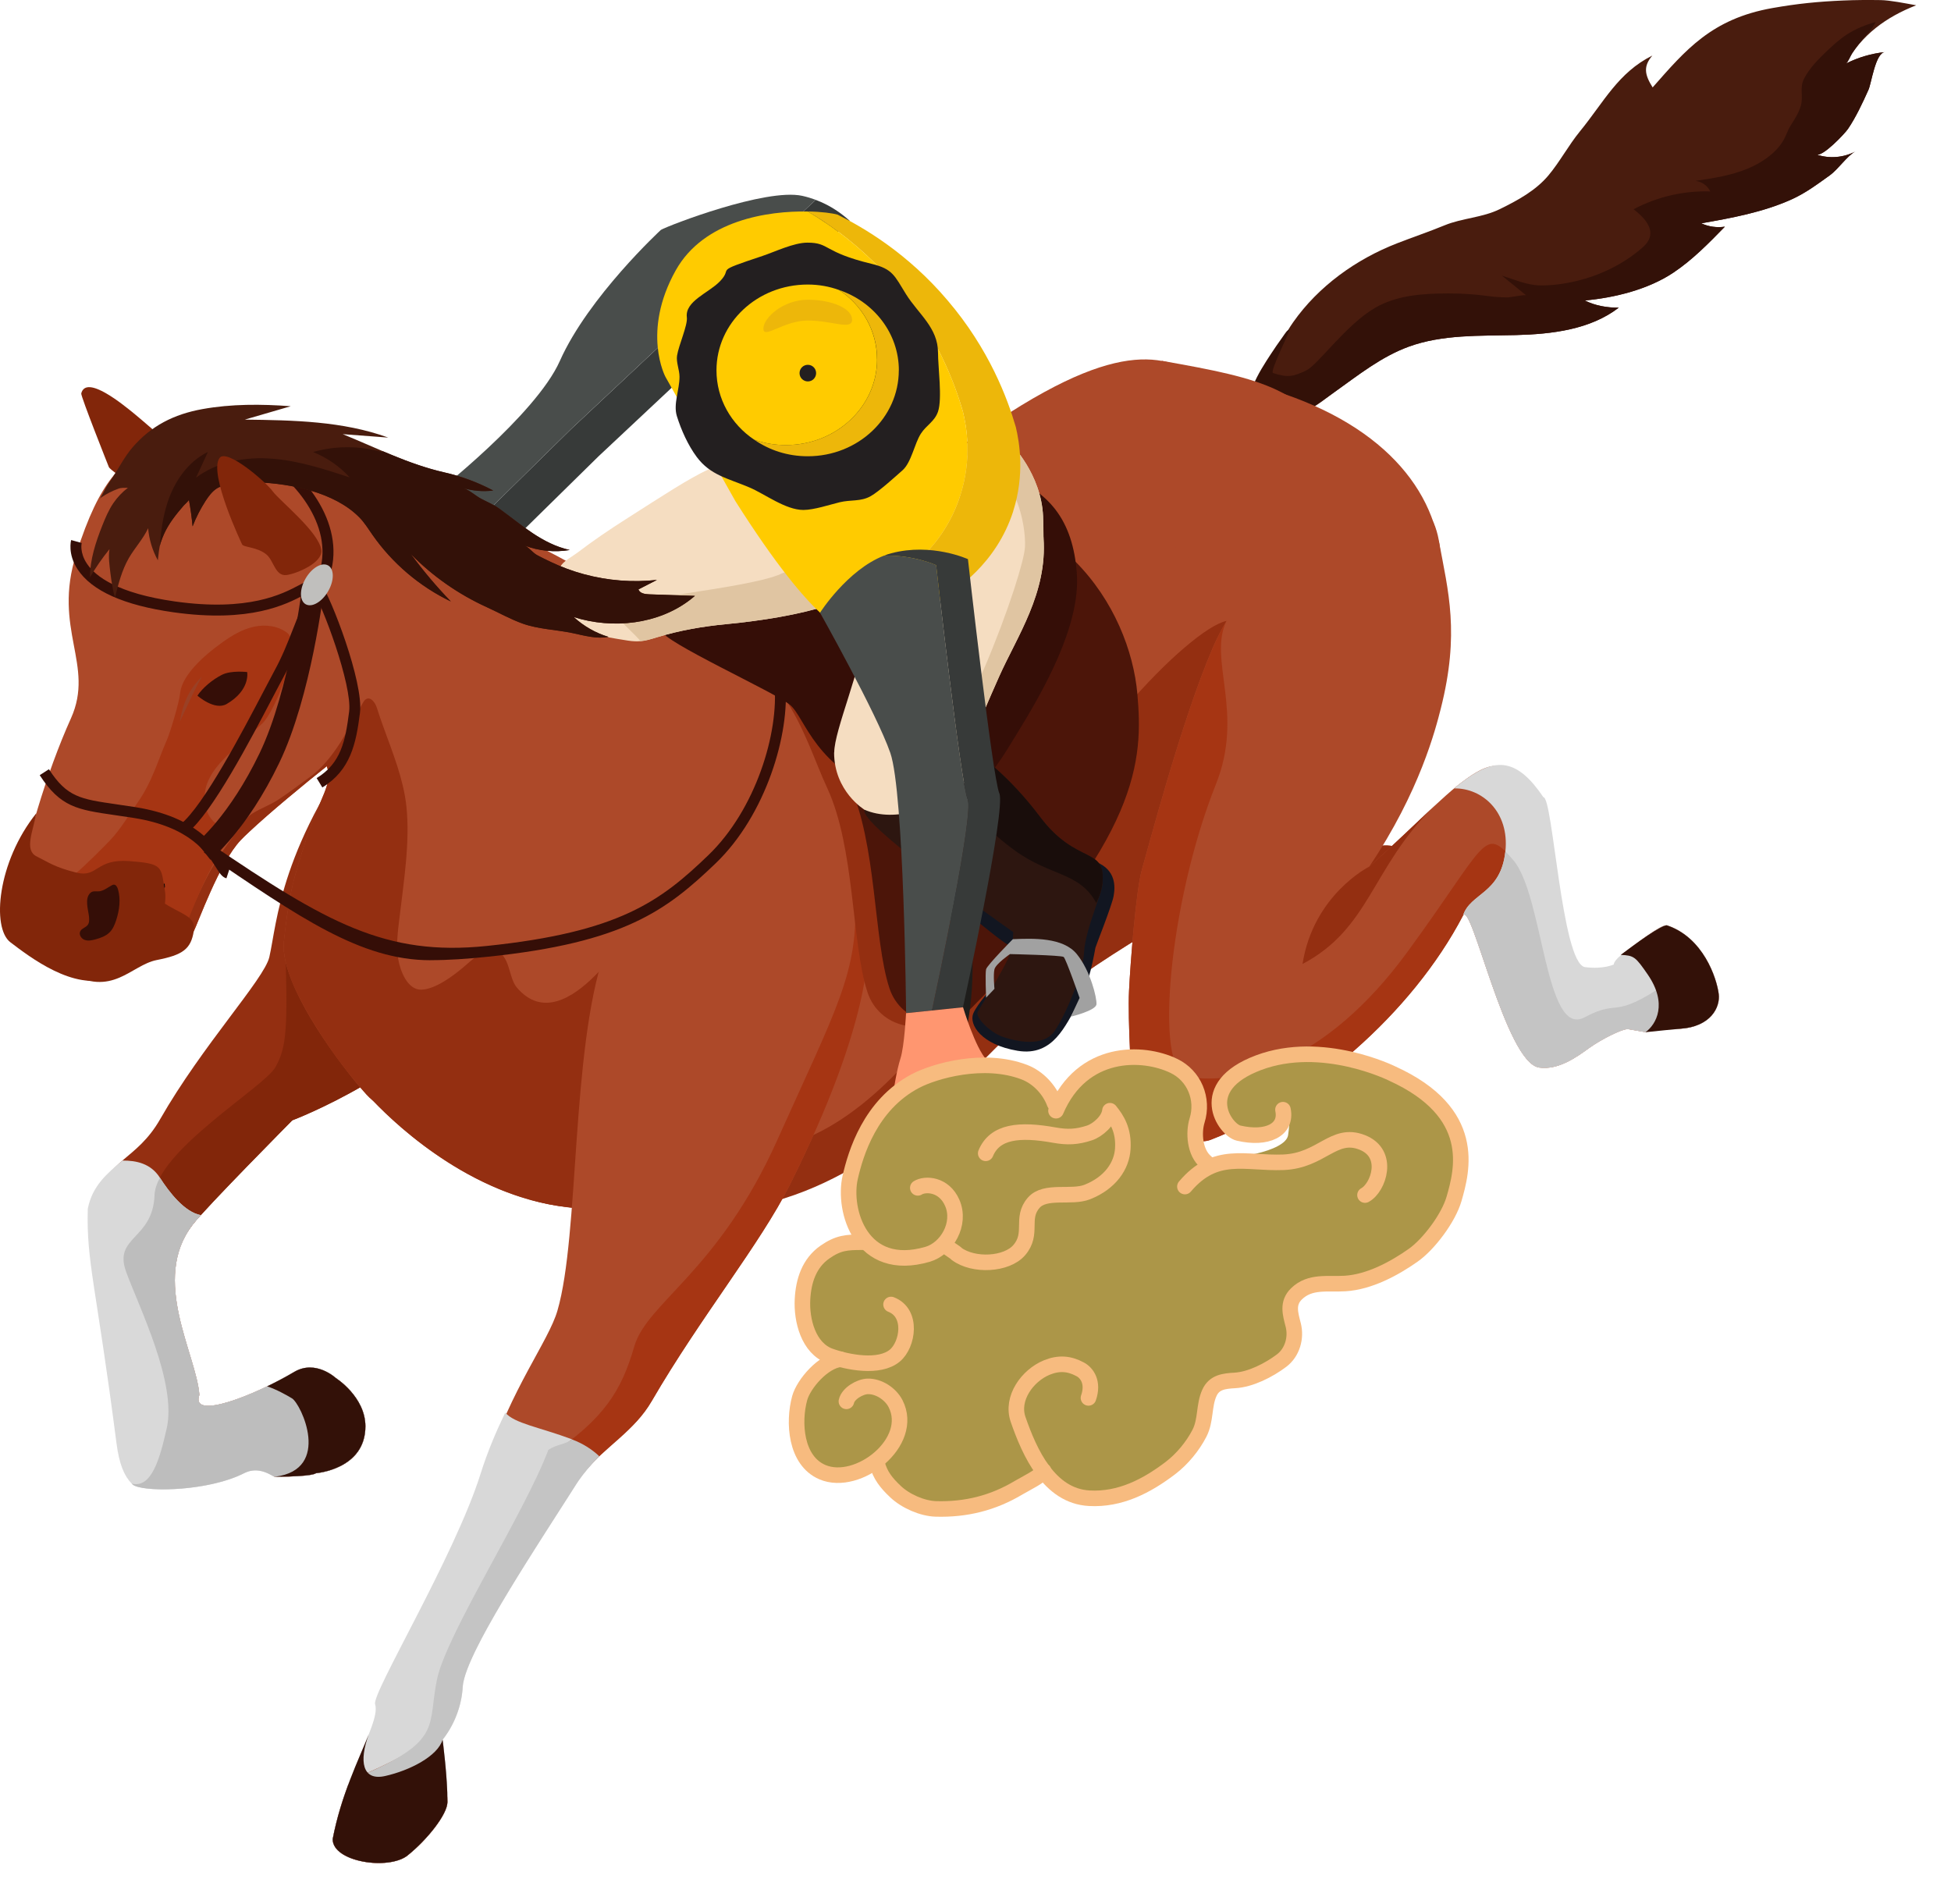 <svg width="42" height="41" viewBox="0 0 42 41" fill="none" xmlns="http://www.w3.org/2000/svg">
<path d="M18.292 4.754L12.883 9.826L10.544 12.125L9.2 11.512L9.25 11.208L9.959 11.533L12.298 9.234L17.56 4.303C17.921 4.437 18.166 4.641 18.293 4.755L18.292 4.754Z" fill="#373A39"/>
<path d="M17.56 4.303L12.297 9.234L9.959 11.533L9.25 11.208L9.34 10.649C9.34 10.649 11.535 8.939 12.053 7.769C12.669 6.387 14.228 4.949 14.228 4.949C14.389 4.855 16.486 4.046 17.269 4.216C17.373 4.239 17.47 4.269 17.56 4.302L17.56 4.303Z" fill="#494D4B"/>
<path d="M24.854 15.99C26.903 14.168 27.578 12.975 28.604 14.494C28.807 14.485 29.13 18.484 29.499 18.287C29.869 18.089 30.143 18.284 30.143 18.284C30.143 18.284 30.754 18.104 31.004 17.918C31.253 17.736 31.828 17.26 31.924 17.337C32.021 17.412 32.269 18.078 32.269 18.078C32.269 18.078 32.398 19.238 32.175 19.375C32.015 19.474 31.227 19.487 30.753 19.489C30.564 19.489 30.424 19.489 30.394 19.491C30.287 19.496 29.864 19.697 29.588 19.897C29.313 20.096 28.899 20.171 28.515 20.316C28.131 20.462 26.977 16.264 26.795 16.612C25.694 18.72 23.449 21.191 21.311 22.022C20.883 22.188 20.5 21.491 20.474 21.315C20.448 21.139 20.298 19.639 20.39 19.041C20.482 18.445 20.707 16.908 20.831 16.486C20.954 16.066 21.519 13.226 22.186 11.672C22.854 10.118 23.115 9.29 24.503 8.64C25.769 8.047 26.354 8.985 26.354 8.985C26.556 10.071 26.807 10.962 26.395 12.59C26.286 13.018 25.947 14.372 24.854 15.991L24.854 15.99Z" fill="#942F11"/>
<path d="M2.554 30.987C2.613 31.437 2.647 31.626 2.81 31.794C2.81 31.794 4.393 32.036 5.199 31.626C5.536 31.456 5.864 31.795 5.923 31.795C6.772 31.79 6.8 31.718 6.8 31.718C6.8 31.718 7.87 31.638 7.867 30.706C7.864 30.07 7.231 29.669 7.231 29.669C7.231 29.669 6.798 29.263 6.334 29.537C5.477 30.043 4.094 30.59 4.292 30.031C4.227 29.152 3.236 27.556 4.147 26.367C4.42 26.01 6.293 24.12 6.293 24.12C6.293 24.12 9.049 23.085 10.49 21.098C10.495 21.091 10.501 21.083 10.507 21.075C11.943 19.072 11.294 16.101 11.065 15.027C10.835 13.954 10.087 12.884 8.05 15.536C6.013 18.188 5.969 19.865 5.798 20.606C5.688 21.08 4.358 22.503 3.449 24.093C2.936 24.993 2.285 24.954 2.109 25.838C2.076 26.988 2.113 27.57 2.555 30.987L2.554 30.987Z" fill="#942F11"/>
<path d="M2.714 27.381C2.993 28.146 3.809 29.773 3.588 30.753C3.441 31.401 3.273 31.898 2.846 31.794C2.849 31.799 2.929 31.848 2.933 31.853C3.11 32.027 4.457 31.948 5.263 31.539C5.599 31.369 5.864 31.795 5.922 31.795C6.771 31.79 6.799 31.718 6.799 31.718C6.799 31.718 7.869 31.638 7.866 30.706C7.864 30.07 7.23 29.669 7.23 29.669C7.23 29.669 6.718 29.248 6.331 29.624C5.489 30.442 3.839 30.599 4.037 30.041C3.972 29.161 3.235 27.556 4.146 26.367C4.419 26.01 6.292 24.12 6.292 24.12C6.292 24.12 9.048 23.085 10.489 21.098C8.106 19.984 6.131 20.085 6.131 20.085C6.206 22.188 6.168 22.539 5.932 22.971C5.697 23.403 3.365 24.775 3.325 25.735C3.287 26.695 2.435 26.616 2.714 27.381H2.714Z" fill="#82260A"/>
<path d="M2.837 31.943H2.836C2.673 31.774 2.566 31.523 2.508 31.073C2.067 27.657 1.857 27.172 1.89 26.022C1.987 25.536 2.293 25.273 2.635 24.986C2.936 24.984 3.247 25.049 3.442 25.355C3.64 25.664 3.973 26.099 4.324 26.161C4.244 26.25 4.182 26.321 4.147 26.367C3.235 27.556 4.227 29.152 4.292 30.031C4.094 30.59 5.477 30.043 6.334 29.536C6.798 29.263 7.231 29.669 7.231 29.669C7.231 29.669 7.865 30.07 7.867 30.706C7.87 31.638 6.799 31.718 6.799 31.718C6.799 31.718 6.771 31.79 5.922 31.795C5.865 31.795 5.593 31.547 5.257 31.717C4.451 32.127 3.026 32.131 2.85 31.957C2.845 31.952 2.841 31.948 2.837 31.943Z" fill="#D9D9D9"/>
<path d="M3.326 25.735C3.331 25.614 3.373 25.486 3.442 25.355C3.64 25.664 3.974 26.099 4.324 26.161C4.305 26.181 4.288 26.202 4.271 26.221C4.27 26.222 4.268 26.223 4.268 26.224C4.254 26.24 4.242 26.255 4.23 26.268C4.226 26.273 4.222 26.277 4.218 26.281C4.209 26.292 4.201 26.302 4.193 26.311C4.188 26.317 4.183 26.323 4.178 26.329C4.172 26.336 4.168 26.342 4.163 26.348C4.157 26.354 4.152 26.361 4.148 26.367C3.236 27.555 4.228 29.151 4.292 30.031C4.255 30.136 4.274 30.202 4.334 30.236C4.595 30.386 5.638 29.948 6.335 29.536C6.596 29.382 6.847 29.443 7.017 29.526C7.149 29.591 7.232 29.669 7.232 29.669C7.232 29.669 7.866 30.07 7.868 30.705C7.87 31.637 6.8 31.718 6.8 31.718C6.8 31.718 6.772 31.789 5.923 31.794C5.916 31.794 5.906 31.79 5.892 31.784C5.872 31.774 5.844 31.758 5.811 31.742C5.69 31.68 5.489 31.599 5.257 31.716C4.502 32.1 3.203 32.128 2.898 31.987C2.877 31.978 2.861 31.967 2.851 31.956C2.846 31.952 2.842 31.947 2.838 31.942C3.265 32.047 3.442 31.4 3.589 30.752C3.81 29.773 2.994 28.145 2.715 27.381C2.437 26.616 3.288 26.695 3.327 25.734L3.326 25.735Z" fill="#BDBDBD"/>
<path d="M6.286 30.106C6.157 30.028 5.952 29.914 5.751 29.847C5.956 29.748 6.156 29.641 6.334 29.536C6.797 29.262 7.23 29.669 7.23 29.669C7.23 29.669 7.864 30.07 7.866 30.705C7.869 31.638 6.799 31.717 6.799 31.717C6.799 31.717 6.77 31.789 5.922 31.793C7.149 31.639 6.481 30.223 6.285 30.105L6.286 30.106Z" fill="#331108"/>
<path d="M30.076 5.238C30.42 5.104 30.761 4.99 31.098 4.851C31.482 4.693 31.91 4.688 32.29 4.501C32.669 4.315 33.058 4.105 33.334 3.776C33.578 3.485 33.766 3.129 34.011 2.829C34.53 2.194 34.833 1.564 35.571 1.196C35.374 1.426 35.402 1.604 35.577 1.882C36.286 1.078 36.846 0.404 38.158 0.173C38.698 0.078 39.128 0.035 39.675 0.011C39.945 -0.001 40.216 -0.002 40.486 0.002C40.687 0.005 41.008 0.07 41.251 0.114C40.609 0.363 40.063 0.757 39.742 1.367C40.001 1.235 40.285 1.152 40.574 1.122C40.372 1.142 40.286 1.792 40.223 1.933C40.102 2.204 39.947 2.535 39.781 2.776C39.709 2.881 39.242 3.374 39.105 3.327C39.376 3.42 39.684 3.395 39.938 3.262C39.763 3.354 39.57 3.645 39.388 3.776C39.117 3.971 38.869 4.157 38.561 4.295C37.949 4.57 37.28 4.692 36.623 4.808C36.781 4.881 36.959 4.906 37.131 4.88C36.784 5.236 36.434 5.595 36.02 5.871C35.479 6.233 34.757 6.41 34.116 6.469C34.336 6.582 34.6 6.627 34.846 6.624C34.23 7.097 33.409 7.194 32.632 7.214C31.855 7.234 31.056 7.198 30.325 7.464C29.736 7.68 29.242 8.075 28.737 8.435C28.427 8.655 27.854 9.182 27.527 8.785C27.108 8.276 27.523 7.387 27.839 6.937C28.384 6.161 29.196 5.58 30.074 5.239L30.076 5.238Z" fill="#491C0E"/>
<path d="M27.758 7.098C27.705 7.108 27.68 7.158 27.607 7.261C27.52 7.382 27.435 7.504 27.354 7.629C27.131 7.972 26.663 8.664 26.996 9.07C27.104 9.201 27.298 9.2 27.521 9.132C27.526 9.131 27.53 9.13 27.534 9.128C27.549 9.123 27.564 9.119 27.578 9.112C27.594 9.108 27.606 9.102 27.62 9.097C27.65 9.087 27.679 9.075 27.707 9.063C27.748 9.046 27.789 9.026 27.83 9.006C28.067 8.892 28.291 8.749 28.507 8.598C28.586 8.543 28.664 8.488 28.74 8.433C29.245 8.073 29.738 7.678 30.328 7.463C31.059 7.197 31.857 7.233 32.634 7.214C33.412 7.194 34.233 7.097 34.849 6.624C34.603 6.626 34.338 6.581 34.118 6.469C34.761 6.41 35.481 6.232 36.023 5.871C36.436 5.595 36.786 5.236 37.133 4.88C36.962 4.906 36.783 4.881 36.625 4.808C37.281 4.693 37.951 4.57 38.563 4.296C38.871 4.157 39.118 3.97 39.39 3.776C39.572 3.646 39.765 3.355 39.94 3.262C39.686 3.397 39.378 3.42 39.107 3.328C39.244 3.374 39.711 2.881 39.782 2.777C39.948 2.534 40.103 2.204 40.224 1.933C40.288 1.793 40.373 1.143 40.575 1.122C40.285 1.153 40.002 1.236 39.742 1.367C39.784 1.345 39.839 1.203 39.871 1.15C39.9 1.104 39.93 1.059 39.963 1.015C39.988 0.98 40.014 0.945 40.043 0.912C40.046 0.906 40.052 0.9 40.056 0.894C40.063 0.885 40.071 0.878 40.077 0.869C40.117 0.821 40.159 0.773 40.203 0.727C40.269 0.652 40.33 0.575 40.378 0.475C40.157 0.535 39.941 0.622 39.75 0.748C39.593 0.852 39.454 0.979 39.319 1.109C39.137 1.282 38.956 1.465 38.839 1.69C38.734 1.892 38.824 2.059 38.77 2.267C38.725 2.431 38.639 2.557 38.551 2.698C38.48 2.81 38.447 2.936 38.376 3.049C38.206 3.318 37.91 3.511 37.622 3.631C37.266 3.779 36.88 3.837 36.499 3.894C36.635 3.91 36.76 3.998 36.819 4.122C36.248 4.102 35.673 4.236 35.168 4.505C35.364 4.657 35.586 4.876 35.514 5.113C35.481 5.22 35.395 5.3 35.309 5.372C34.912 5.704 34.428 5.935 33.925 6.053C33.67 6.113 33.401 6.15 33.138 6.144C32.864 6.137 32.592 6.014 32.332 5.934C32.507 6.076 32.681 6.218 32.856 6.36C32.826 6.336 32.525 6.401 32.469 6.402C32.314 6.405 32.16 6.391 32.007 6.371C31.729 6.334 31.468 6.317 31.185 6.317C30.645 6.319 30.076 6.351 29.601 6.628C28.975 6.993 28.376 7.849 28.123 7.974C27.834 8.114 27.709 8.133 27.404 8.03C27.326 8.004 27.791 7.093 27.757 7.099L27.758 7.098Z" fill="#331108"/>
<path d="M0.606 20.291C0.742 20.299 1.142 19.96 1.142 19.96C1.142 19.96 1.157 20.114 1.403 19.998C1.477 19.964 1.573 19.904 1.694 19.808C2.223 19.393 2.014 18.989 2.095 18.844C2.176 18.7 2.64 17.376 3.106 16.887C3.34 16.642 3.624 16.065 3.872 15.536C4.071 15.114 4.246 14.725 4.352 14.564C4.377 14.526 4.398 14.502 4.415 14.491C4.422 14.486 4.431 14.485 4.444 14.485C4.756 14.504 6.77 16.001 7.004 16.423C7.007 16.429 7.01 16.435 7.013 16.441C7.021 16.46 7.029 16.477 7.035 16.496C7.176 16.876 6.896 17.139 6.592 18.07C6.273 19.043 6.268 19.189 6.195 19.616C6.176 19.725 6.144 19.965 6.11 20.276C6.104 20.336 6.103 20.398 6.109 20.465C6.109 20.469 6.109 20.473 6.11 20.477C6.115 20.532 6.123 20.589 6.136 20.649C6.142 20.677 6.148 20.705 6.155 20.734C6.16 20.755 6.166 20.776 6.172 20.797C6.246 21.06 6.375 21.352 6.534 21.646C6.549 21.674 6.564 21.702 6.579 21.73C6.591 21.751 6.603 21.773 6.614 21.793C6.635 21.831 6.658 21.868 6.68 21.906C7.034 22.505 7.475 23.084 7.772 23.431C7.81 23.477 7.85 23.522 7.89 23.565C7.932 23.611 7.976 23.653 8.02 23.689C8.588 24.148 9.439 23.901 10.753 23.483C11.423 23.271 12.056 23.094 12.651 22.939C12.827 22.893 13 22.848 13.169 22.804C13.286 22.775 13.4 22.747 13.515 22.718C13.649 22.685 13.781 22.652 13.91 22.62C15.785 22.152 17.215 21.783 18.241 20.82C19.78 19.377 21.368 16.772 22.007 16.14C22.221 15.928 22.704 15.608 23.269 15.198C24.392 14.38 25.834 13.199 26.103 11.775C26.106 11.754 26.111 11.732 26.116 11.711C26.51 9.614 26.565 8.496 25.738 8.042C24.902 7.584 23.735 7.286 20.279 9.908C20.279 9.908 18.569 11.741 17.642 12.149C16.714 12.558 14.447 13.521 13.839 13.032C13.232 12.542 7.346 9.528 6.497 9.3C5.648 9.073 3.953 9.173 3.289 9.565C2.624 9.957 2.157 10.3 1.641 11.926C1.126 13.55 2.047 14.31 1.527 15.466C1.005 16.622 0.507 18.281 0.447 19.044C0.388 19.805 0.47 20.285 0.605 20.292L0.606 20.291Z" fill="#AD4929"/>
<path d="M16.057 13.619C16.057 13.619 16.311 15.689 14.882 16.175C13.453 16.661 12.94 15.273 12.857 14.841C12.775 14.41 13.137 13.213 13.137 13.213L17.072 12.872L16.056 13.619H16.057Z" fill="#942F11"/>
<path d="M13.942 15.544C13.942 15.544 12.848 19.071 12.201 20.338C11.553 21.606 10.404 23.576 10.404 23.576C10.404 23.576 11.065 23.64 11.291 23.546C11.517 23.452 11.557 23.14 11.557 23.14C11.557 23.14 13.186 19.938 13.675 18.462C14.163 16.987 14.527 15.274 14.527 15.274L13.942 15.544Z" fill="#942F11"/>
<path d="M7.795 23.438C7.795 23.438 7.874 23.533 8.021 23.687C8.674 24.371 10.682 26.22 13.168 26.003C13.168 26.003 13.295 25.634 13.451 25.026C13.608 24.418 13.794 23.571 13.911 22.618C14.207 20.198 14.058 17.09 11.859 15.445C10.299 14.277 9.337 15.297 8.744 16.951C7.844 19.463 7.795 23.438 7.795 23.438V23.438Z" fill="#AD4929"/>
<path d="M1.404 19.998C1.419 20.311 1.525 20.575 1.645 20.763C1.774 20.966 1.918 21.082 1.983 21.085C2.038 21.089 2.138 21.034 2.237 20.968C2.379 20.873 2.52 20.754 2.52 20.754C2.52 20.754 2.546 21.016 3.072 20.602C3.318 20.409 3.558 20.306 3.751 20.236C3.97 20.156 4.13 20.12 4.174 20.043C4.254 19.899 4.718 18.575 5.184 18.087C5.233 18.035 5.297 17.973 5.368 17.907C5.799 17.502 6.572 16.863 7.036 16.496C7.223 16.349 7.359 16.244 7.405 16.218C7.468 16.179 8.002 16.484 8.674 16.912C9.892 17.69 11.561 18.873 11.683 19.138C11.814 19.422 12.305 20.255 12.806 21.01C12.986 21.281 13.167 21.543 13.334 21.764C13.378 21.822 13.421 21.878 13.463 21.931C13.692 22.221 13.646 22.423 13.489 22.581C13.407 22.666 13.293 22.737 13.172 22.804C12.893 22.962 12.58 23.091 12.547 23.283C12.528 23.391 12.496 23.633 12.462 23.942C12.364 24.852 10.395 24.381 10.627 24.962C10.854 25.531 10.948 25.858 12.41 26.01C12.95 26.066 13.676 26.097 14.666 26.109C15.781 26.121 16.75 25.885 17.601 25.508C18.992 24.894 20.072 23.909 20.964 23.03C21.045 22.95 21.124 22.87 21.201 22.794L21.439 22.557C21.543 22.454 21.644 22.355 21.742 22.258C21.816 22.186 21.889 22.116 21.96 22.049C23.499 20.606 25.992 19.44 26.632 18.808C26.693 18.747 26.779 18.676 26.88 18.599C27.132 18.404 27.492 18.159 27.893 17.866C29.017 17.049 30.458 15.866 30.728 14.443C31.134 12.305 31.198 11.168 30.363 10.71C29.635 10.311 28.653 10.034 26.119 11.711C25.748 11.955 25.344 12.242 24.903 12.576C24.903 12.576 23.194 14.41 22.266 14.817C21.34 15.225 19.34 16.268 18.731 15.779C18.124 15.289 10.338 11.254 9.489 11.026C8.64 10.798 6.945 10.899 6.281 11.291C5.617 11.683 5.149 12.026 4.633 13.651C4.534 13.964 4.424 14.247 4.305 14.509C4.233 14.668 4.159 14.82 4.083 14.965C3.632 15.827 3.123 16.477 2.763 17.276C2.447 17.977 2.038 18.477 1.752 18.93C1.566 19.224 1.433 19.5 1.408 19.801C1.404 19.869 1.403 19.935 1.405 20L1.404 19.998Z" fill="#AD4929"/>
<path d="M15.451 26.074C18.14 25.893 20.07 23.908 20.962 23.029C21.043 22.949 21.122 22.87 21.199 22.793C21.227 22.765 21.253 22.738 21.28 22.713C21.332 22.659 21.385 22.606 21.437 22.555C21.541 22.452 21.642 22.352 21.741 22.257C21.815 22.185 21.887 22.114 21.959 22.047C23.498 20.604 25.99 19.439 26.631 18.806C26.692 18.745 26.777 18.675 26.879 18.597C27.248 15.871 27.008 13.244 26.402 13.369C25.602 13.533 22.866 16.348 21.959 18.939C21.296 20.836 17.961 26.324 14.71 24.323C14.45 24.163 15.71 25.895 15.451 26.073V26.074Z" fill="#942F11"/>
<path d="M3.749 20.236C3.969 20.156 4.129 20.12 4.172 20.043C4.253 19.899 4.717 18.575 5.182 18.087C5.232 18.035 5.295 17.973 5.367 17.907C5.797 17.502 6.57 16.863 7.034 16.496C7.175 16.876 6.895 17.139 6.591 18.07C6.272 19.043 6.268 19.189 6.194 19.616C6.176 19.725 6.143 19.965 6.11 20.276C6.104 20.336 6.103 20.398 6.108 20.465C6.108 20.469 6.108 20.473 6.11 20.477C6.117 20.534 6.125 20.592 6.136 20.649C6.142 20.677 6.148 20.705 6.155 20.734C6.159 20.755 6.165 20.776 6.171 20.797C6.25 21.093 6.385 21.376 6.533 21.646C6.548 21.674 6.564 21.702 6.579 21.73C6.59 21.751 6.602 21.773 6.614 21.793C6.635 21.831 6.657 21.868 6.68 21.906C6.73 21.99 6.781 22.074 6.834 22.157C7.075 22.543 7.342 22.916 7.634 23.265C7.683 23.324 7.729 23.38 7.772 23.43C7.81 23.476 7.85 23.521 7.89 23.565C7.932 23.61 7.976 23.652 8.02 23.689C8.605 24.301 10.277 25.849 12.406 26.01C12.653 26.028 12.908 26.028 13.167 26.005C13.191 26.003 13.253 25.732 13.261 25.708C13.361 25.449 13.575 25.257 13.672 24.986C13.769 24.715 13.883 24.462 13.863 24.165C13.844 23.883 13.749 23.614 13.67 23.342C13.61 23.136 13.559 22.927 13.515 22.718C13.504 22.672 13.495 22.627 13.485 22.581C13.442 22.367 13.402 22.152 13.363 21.937C13.352 21.88 13.342 21.822 13.331 21.764C13.262 21.395 13.194 21.026 13.126 20.657C13.032 20.768 12.923 20.891 12.803 21.011C12.324 21.486 11.671 21.902 11.126 21.261C10.924 21.024 10.99 20.433 10.557 20.475C10.327 20.497 10.149 20.676 9.974 20.825C9.756 21.01 9.369 21.301 9.068 21.307C8.771 21.313 8.614 20.899 8.572 20.645C8.524 20.355 8.563 20.058 8.599 19.766C8.689 19 8.83 18.135 8.749 17.365C8.733 17.212 8.706 17.062 8.67 16.912C8.536 16.343 8.288 15.795 8.114 15.242C8.08 15.133 7.986 14.996 7.885 15.049C7.851 15.066 7.831 15.1 7.812 15.133C7.593 15.51 7.405 15.914 7.137 16.259C7.093 16.317 7.047 16.371 7.002 16.424C6.904 16.534 6.801 16.631 6.693 16.711C6.462 16.884 6.23 17.058 5.989 17.217C5.814 17.332 5.619 17.4 5.445 17.507C5.255 17.622 5.12 17.872 4.991 18.047C4.83 18.265 4.674 18.489 4.541 18.726C4.262 19.221 4.067 19.778 3.747 20.238L3.749 20.236Z" fill="#942F11"/>
<path d="M8.776 39.945C9.198 39.606 9.629 39.063 9.632 38.8C9.638 38.284 9.205 37.34 9.205 37.34C9.205 37.34 9.594 36.977 9.632 36.289C9.669 35.601 11.535 33.026 12.53 31.761C13.08 31.062 13.654 30.811 14.029 30.165C15.087 28.344 16.368 26.781 17.005 25.505C18.795 21.925 18.675 20.42 18.675 20.42C18.675 20.42 18.65 18.214 18.142 17.767C17.642 17.327 15.485 17.579 15.485 17.579C15.485 17.579 13.729 18.392 13.009 20.518C12.29 22.645 12.475 26.581 12.001 28.215C11.81 28.876 10.995 29.905 10.49 31.514C9.929 33.299 8.253 37.304 8.24 37.341C8.026 37.878 7.34 38.652 7.162 39.593C7.155 40.088 8.365 40.273 8.776 39.946V39.945Z" fill="#AD4929"/>
<path d="M7.98 37.231C8.069 36.993 8.113 36.81 8.075 36.689C8.001 36.452 9.788 33.507 10.348 31.722C10.496 31.251 10.683 30.814 10.877 30.412C11.072 30.646 11.605 30.723 12.313 30.987C12.562 31.081 12.754 31.21 12.903 31.352C12.723 31.531 12.55 31.726 12.405 31.954C11.477 33.416 9.999 35.63 9.962 36.319C9.924 37.007 9.528 37.454 9.528 37.454C9.528 37.454 9.638 38.285 9.632 38.8C9.629 39.063 9.198 39.605 8.776 39.944C8.365 40.272 7.155 40.086 7.162 39.591C7.34 38.651 7.724 37.877 7.938 37.34C7.951 37.303 7.965 37.267 7.98 37.23V37.231Z" fill="#D8D8D8"/>
<path d="M9.312 37.556C9.312 37.556 9.638 38.285 9.632 38.801C9.629 39.064 9.198 39.606 8.776 39.946C8.365 40.273 7.155 40.088 7.162 39.593C7.242 39.171 7.363 38.785 7.492 38.437C7.739 38.256 7.918 38.165 7.918 38.165C9.528 37.455 9.262 37.255 9.467 36.276C9.671 35.296 11.633 32.758 11.838 31.332C13.012 30.541 13.379 29.937 13.654 28.989C13.928 28.041 15.468 27.37 16.736 24.538C18.004 21.708 18.501 20.913 18.4 19.288C18.383 19.011 18.415 18.76 18.479 18.535C18.662 19.337 18.674 20.42 18.674 20.42C18.674 20.42 18.794 21.926 17.005 25.506C16.367 26.782 15.086 28.346 14.029 30.166C13.654 30.812 13.064 31.121 12.525 31.736C11.384 33.039 9.854 35.582 9.818 36.27C9.779 36.958 9.311 37.556 9.311 37.556H9.312Z" fill="#A63513"/>
<path d="M9.528 37.454C9.528 37.454 9.536 37.513 9.547 37.608C9.553 37.665 9.561 37.735 9.57 37.814C9.577 37.889 9.586 37.971 9.594 38.058C9.602 38.156 9.611 38.257 9.617 38.358C9.627 38.514 9.633 38.668 9.632 38.801C9.632 38.812 9.63 38.824 9.628 38.836C9.626 38.853 9.622 38.87 9.617 38.889C9.613 38.905 9.608 38.921 9.602 38.938C9.585 38.985 9.56 39.036 9.53 39.089C9.517 39.113 9.503 39.136 9.488 39.16C9.461 39.204 9.431 39.248 9.397 39.294C9.311 39.413 9.207 39.535 9.094 39.652C9.092 39.655 9.089 39.658 9.086 39.66C8.987 39.763 8.88 39.861 8.775 39.946C8.584 40.098 8.22 40.139 7.886 40.09C7.502 40.033 7.157 39.858 7.16 39.593C7.16 39.592 7.16 39.591 7.161 39.59C7.182 39.48 7.206 39.373 7.231 39.269C7.245 39.214 7.26 39.16 7.275 39.107C7.288 39.06 7.3 39.012 7.314 38.966C7.336 38.892 7.358 38.821 7.382 38.75C7.388 38.73 7.395 38.709 7.402 38.689C7.431 38.604 7.46 38.521 7.49 38.44C7.49 38.439 7.49 38.438 7.491 38.437C7.737 38.257 7.917 38.166 7.917 38.166C9.527 37.455 9.203 37.133 9.408 36.154C9.613 35.174 11.296 32.571 11.805 31.214C11.981 31.095 12.169 31.101 12.311 30.989C12.311 30.989 12.311 30.989 12.312 30.989C12.56 31.082 12.752 31.211 12.902 31.353C12.861 31.394 12.82 31.436 12.78 31.478C12.771 31.489 12.761 31.499 12.752 31.51C12.721 31.543 12.691 31.577 12.661 31.612C12.649 31.626 12.637 31.641 12.625 31.655C12.597 31.689 12.57 31.724 12.543 31.758C12.532 31.772 12.52 31.787 12.51 31.802C12.473 31.851 12.438 31.902 12.404 31.955C12.379 31.994 12.354 32.034 12.328 32.074C12.321 32.085 12.314 32.095 12.308 32.106C12.13 32.385 11.935 32.687 11.736 32.998C11.669 33.103 11.602 33.21 11.534 33.316C11.467 33.422 11.399 33.529 11.332 33.636C11.265 33.743 11.199 33.85 11.133 33.956C10.904 34.327 10.688 34.69 10.505 35.02C10.426 35.162 10.353 35.298 10.289 35.426C10.095 35.81 9.971 36.124 9.96 36.318C9.954 36.428 9.938 36.531 9.917 36.627C9.805 37.137 9.527 37.453 9.527 37.453L9.528 37.454Z" fill="#C4C4C4"/>
<path d="M8.776 39.945C9.198 39.606 9.629 39.063 9.632 38.8C9.638 38.284 9.528 37.454 9.528 37.454C9.423 37.81 8.819 38.118 8.293 38.236C7.797 38.349 7.726 37.917 7.938 37.341C7.724 37.878 7.34 38.652 7.162 39.593C7.155 40.088 8.365 40.273 8.776 39.946V39.945Z" fill="#331108"/>
<path d="M2.342 10.052C2.342 10.052 1.735 8.527 1.749 8.47C1.857 8.049 2.676 8.735 2.871 8.891C3.003 8.997 3.452 9.387 3.727 9.627C3.857 9.741 3.884 9.933 3.791 10.079C3.731 10.174 3.686 10.301 3.608 10.348C3.272 10.547 3.03 10.572 2.837 10.43C2.671 10.307 2.362 10.111 2.342 10.052Z" fill="#82260A"/>
<path d="M0.899 20.063C0.9 20.105 0.903 20.146 0.908 20.188C0.917 20.264 0.935 20.34 0.956 20.413C1.095 20.514 1.258 20.618 1.442 20.706C1.621 20.794 1.82 20.867 2.034 20.911C2.176 20.816 2.316 20.697 2.316 20.697C2.316 20.697 2.342 20.959 2.868 20.545C3.396 20.13 3.889 20.131 3.97 19.985C4.05 19.842 4.515 18.518 4.98 18.03C5.03 17.977 5.093 17.916 5.165 17.85C4.995 17.863 4.828 17.845 4.686 17.757C4.402 17.578 4.343 17.166 4.465 16.852C4.589 16.539 4.847 16.302 5.096 16.075C5.261 15.927 5.424 15.778 5.589 15.63V15.628C5.606 15.613 5.624 15.598 5.641 15.581C5.927 15.322 6.492 13.876 6.192 13.633C5.996 13.475 5.722 13.44 5.477 13.491C5.475 13.492 5.47 13.492 5.467 13.493C5.218 13.547 4.993 13.681 4.786 13.83C4.574 13.982 4.294 14.204 4.101 14.451C3.986 14.597 3.901 14.753 3.879 14.907C3.876 14.92 3.876 14.932 3.874 14.945C3.863 15.092 3.675 15.743 3.593 15.93C3.39 16.395 3.277 16.833 2.956 17.288C2.781 17.538 2.592 17.856 2.382 18.078C2.226 18.242 1.794 18.675 1.618 18.814C1.593 18.833 1.57 18.852 1.549 18.872C1.531 18.889 1.515 18.906 1.499 18.922C1.327 19.11 1.286 18.988 1.161 19.215C1.018 19.477 0.894 19.759 0.9 20.064L0.899 20.063Z" fill="#A63513"/>
<path d="M4.25 14.977C4.25 14.977 4.622 15.308 4.881 15.156C5.396 14.854 5.321 14.469 5.321 14.469C5.321 14.469 4.979 14.427 4.778 14.528C4.57 14.633 4.361 14.81 4.25 14.977Z" fill="#350E07"/>
<path d="M14.324 13.12C16.945 14.062 17.262 15.791 17.808 16.966C18.408 18.259 18.327 20.302 18.675 21.363C18.923 22.122 19.886 22.349 20.449 21.783C24.09 18.114 24.135 16.439 24.013 15.032C23.851 13.18 22.315 10.639 18.827 10.852C18.409 11.201 16.601 12.879 14.324 13.12Z" fill="#942F11"/>
<path d="M14.796 13.031C17.417 13.973 17.734 15.702 18.28 16.877C18.88 18.171 18.799 20.214 19.147 21.275C19.395 22.034 20.359 22.261 20.921 21.694C24.562 18.025 24.608 16.35 24.485 14.944C24.323 13.092 22.788 10.55 19.299 10.764C18.881 11.112 17.073 12.79 14.796 13.031Z" fill="#4C1509"/>
<path d="M20.704 18.626C21.234 21.213 20.846 23.28 19.717 24.167C18.995 24.716 18.971 24.733 18.971 24.733C18.971 24.733 19.891 23.979 20.318 22.707C20.744 21.436 20.421 19.253 20.296 18.871C20.17 18.489 20.704 18.626 20.704 18.626Z" fill="#1E1D1B"/>
<path d="M3.543 19.015C3.543 19.015 2.489 20.407 2.447 20.555C2.405 20.701 2.518 20.754 2.518 20.754L2.882 19.913L3.551 19.098L3.543 19.016V19.015Z" fill="#050507"/>
<path d="M4.874 18.91C4.781 18.884 4.725 18.796 4.648 18.673C4.457 18.369 4.101 17.804 2.881 17.61C2.731 17.587 2.596 17.567 2.472 17.549C1.669 17.433 1.303 17.38 0.855 16.689L1.053 16.561C1.443 17.163 1.732 17.204 2.506 17.316C2.631 17.334 2.768 17.354 2.919 17.378C4.245 17.589 4.652 18.237 4.847 18.548C4.883 18.604 4.927 18.674 4.947 18.687L4.874 18.91Z" fill="#350E07"/>
<path d="M6.939 16.953L6.817 16.752C7.338 16.434 7.436 15.957 7.516 15.319C7.587 14.755 6.933 13.001 6.731 12.723C6.695 12.729 6.611 12.774 6.542 12.81C6.169 13.007 5.393 13.416 3.733 13.182C2.669 13.032 1.975 12.721 1.671 12.258C1.453 11.927 1.528 11.64 1.532 11.627L1.759 11.69C1.757 11.697 1.71 11.895 1.873 12.138C2.058 12.412 2.536 12.775 3.766 12.949C5.35 13.173 6.08 12.787 6.431 12.602C6.617 12.504 6.792 12.412 6.916 12.578C7.119 12.848 7.832 14.686 7.749 15.348C7.666 16.006 7.548 16.581 6.939 16.953H6.939Z" fill="#350E07"/>
<path d="M4.035 17.929L3.889 17.745C4.381 17.35 5.223 15.745 5.675 14.882C5.769 14.702 5.849 14.55 5.908 14.441C6.074 14.138 6.188 13.848 6.298 13.567C6.423 13.249 6.54 12.95 6.721 12.653C7.306 11.696 6.643 10.607 5.78 10.001L5.915 9.809C6.865 10.476 7.585 11.689 6.922 12.776C6.752 13.055 6.638 13.346 6.517 13.653C6.404 13.941 6.288 14.238 6.115 14.554C6.056 14.661 5.977 14.813 5.883 14.991C5.391 15.931 4.567 17.503 4.036 17.928L4.035 17.929Z" fill="#350E07"/>
<path d="M4.528 18.508L4.236 18.14C4.243 18.134 4.938 17.567 5.586 16.221C6.245 14.852 6.509 12.601 6.512 12.579L6.98 12.632C6.969 12.727 6.704 14.985 6.011 16.425C5.312 17.878 4.561 18.483 4.529 18.508H4.528Z" fill="#350E07"/>
<path d="M7.162 12.353C7.182 12.557 7.047 12.829 6.858 12.961C6.671 13.092 6.502 13.034 6.481 12.83C6.461 12.626 6.597 12.354 6.785 12.222C6.973 12.09 7.142 12.149 7.162 12.353Z" fill="#C0BFBD"/>
<path d="M24.387 23.61C24.474 24.247 25.632 24.706 26.061 24.54C28.198 23.709 30.392 21.822 31.494 19.713C31.676 19.365 32.459 22.329 33.184 22.43C33.591 22.487 33.879 22.63 34.154 22.43C34.431 22.23 34.967 21.893 35.074 21.887C35.104 21.885 34.925 21.927 35.386 22.01C35.724 21.868 35.976 22.16 36.163 22.148C36.283 22.141 36.388 22.121 36.479 22.092C36.899 21.959 37.029 21.629 37 21.401C36.956 21.052 36.666 20.186 35.891 19.923C35.775 19.883 35.22 20.321 34.971 20.505C34.721 20.69 34.89 20.868 34.89 20.868C34.89 20.868 34.495 20.968 34.096 20.912C33.599 20.805 33.29 17.205 33.087 17.214C32.521 16.377 32.201 16.312 31.561 16.773C31.497 16.82 31.434 16.867 31.374 16.915C31.211 17.049 31.035 17.206 30.842 17.386C30.461 17.741 30.016 18.177 29.476 18.659C30.568 17.039 30.907 15.684 31.016 15.258C31.428 13.629 31.177 12.738 30.976 11.653C30.976 11.653 30.39 10.714 29.125 11.308C27.934 11.866 27.051 12.279 26.402 13.368C26.4 13.371 26.4 13.371 26.4 13.374C26.293 13.551 26.193 13.748 26.1 13.966C25.432 15.52 24.703 18.307 24.581 18.728C24.458 19.149 24.333 20.732 24.305 21.335C24.274 21.938 24.365 23.431 24.388 23.609L24.387 23.61Z" fill="#AD4929"/>
<path d="M3.238 19.219C3.767 19.699 4.234 19.652 4.172 20.043C4.11 20.434 3.937 20.559 3.375 20.669C2.813 20.779 2.415 21.492 1.455 20.924C0.494 20.355 3.238 19.219 3.238 19.219H3.238Z" fill="#82260A"/>
<path d="M0.783 17.507C0.708 17.902 0.52 18.303 0.785 18.436C1.05 18.568 1.171 18.668 1.641 18.786C2.111 18.905 2.053 18.483 2.787 18.539C3.522 18.596 3.461 18.653 3.55 19.176C3.64 19.699 3.141 20.757 2.369 21.051C1.597 21.345 0.628 20.594 0.223 20.286C-0.181 19.978 -0.06 18.56 0.783 17.507Z" fill="#82260A"/>
<path d="M2.405 19.061C2.32 19.107 2.238 19.175 2.14 19.189C2.071 19.198 2.002 19.171 1.946 19.223C1.815 19.344 1.901 19.588 1.916 19.735C1.921 19.797 1.926 19.865 1.888 19.914C1.846 19.97 1.762 19.985 1.729 20.047C1.691 20.117 1.747 20.208 1.821 20.235C1.895 20.263 1.978 20.245 2.055 20.224C2.165 20.194 2.278 20.154 2.359 20.073C2.431 20.003 2.47 19.906 2.502 19.809C2.571 19.594 2.603 19.358 2.538 19.14C2.525 19.095 2.493 19.041 2.446 19.046C2.431 19.047 2.418 19.054 2.405 19.061H2.405Z" fill="#350E07"/>
<path d="M25.011 7.768C27.231 8.161 28.113 8.367 28.951 9.866C29.789 11.365 28.642 14.061 27.202 13.206C25.761 12.35 23.998 10.569 23.998 10.569L25.011 7.769V7.768Z" fill="#AD4929"/>
<path d="M31.016 11.997C30.875 10.405 29.568 8.954 26.966 8.278C24.365 7.602 26.966 14.408 26.966 14.408L31.016 11.997Z" fill="#AD4929"/>
<path d="M24.387 23.61C24.474 24.247 25.632 24.706 26.061 24.54C28.198 23.709 30.392 21.822 31.494 19.713C31.676 19.365 32.41 22.883 33.136 22.984C33.543 23.041 33.934 22.765 34.209 22.564C34.486 22.365 34.909 22.163 35.016 22.159C35.045 22.156 34.962 22.139 35.423 22.222C35.761 22.08 35.975 22.16 36.163 22.148C36.283 22.141 36.388 22.121 36.479 22.092C36.452 21.306 36.212 20.943 36.212 20.943C34.625 22.075 34.963 21.449 34.109 21.904C33.258 22.359 33.228 19.288 32.581 18.523C31.934 17.759 32.023 18.141 30.288 20.508C28.555 22.874 26.702 23.374 25.557 23.183C24.84 23.064 25.155 19.441 26.178 16.878C26.792 15.339 26.006 14.202 26.4 13.376C26.293 13.553 26.193 13.75 26.1 13.967C25.432 15.522 24.703 18.309 24.581 18.73C24.458 19.151 24.333 20.734 24.305 21.337C24.274 21.94 24.365 23.433 24.388 23.611L24.387 23.61Z" fill="#A63513"/>
<path d="M32.407 18.33C32.498 17.479 31.906 16.963 31.305 16.974C31.328 16.954 31.352 16.934 31.374 16.916C31.434 16.867 31.497 16.82 31.561 16.773C32.201 16.312 32.66 16.325 33.225 17.163C33.429 17.154 33.618 20.713 34.114 20.82C34.514 20.875 34.742 20.764 34.742 20.764C34.742 20.764 34.721 20.69 34.971 20.505C35.22 20.322 35.775 19.883 35.892 19.923C36.666 20.186 36.956 21.052 37 21.401C37.03 21.629 36.899 21.959 36.479 22.092C36.389 22.121 36.283 22.141 36.163 22.148C35.976 22.16 35.761 22.08 35.424 22.222C34.963 22.139 35.045 22.156 35.016 22.159C34.909 22.163 34.486 22.365 34.209 22.564C33.934 22.765 33.543 23.041 33.136 22.984C32.41 22.883 31.676 19.365 31.495 19.713C31.651 19.222 32.309 19.249 32.407 18.33H32.407Z" fill="#D8D8D8"/>
<path d="M31.494 19.713C31.65 19.222 32.309 19.249 32.407 18.33C32.459 18.383 32.517 18.447 32.581 18.523C33.228 19.287 33.259 22.358 34.11 21.903C34.963 21.448 34.625 22.075 36.213 20.942C36.213 20.942 36.453 21.305 36.479 22.091C36.389 22.12 36.283 22.141 36.163 22.147C35.976 22.159 35.761 22.079 35.423 22.221C35.107 22.164 35.047 22.154 35.031 22.155C35.024 22.155 35.026 22.157 35.016 22.158C34.909 22.163 34.486 22.364 34.209 22.564C33.934 22.764 33.543 23.04 33.136 22.984C33.113 22.98 33.09 22.974 33.068 22.965C32.411 22.686 31.76 19.788 31.535 19.691C31.52 19.684 31.506 19.691 31.495 19.712L31.494 19.713Z" fill="#C4C4C4"/>
<path d="M35.471 20.98C35.206 20.596 35.173 20.571 34.89 20.558C35.163 20.353 35.787 19.888 35.891 19.924C36.667 20.187 36.956 21.053 37 21.402C37.035 21.68 36.835 22.108 36.164 22.149C36.105 22.153 35.568 22.207 35.423 22.223C35.658 22.052 35.903 21.608 35.471 20.98Z" fill="#331108"/>
<path d="M28.04 20.754C29.489 19.988 29.522 18.7 30.841 17.387C30.461 17.742 30.016 18.178 29.475 18.659C29.475 18.659 28.275 19.258 28.04 20.754Z" fill="#942F11"/>
<path d="M3.873 15.536C4.071 15.114 4.246 14.725 4.352 14.564C4.27 14.642 4.196 14.726 4.133 14.822C3.991 15.035 3.913 15.281 3.873 15.536Z" fill="#9A4025"/>
<path d="M21.576 10.206C22.59 10.558 23.096 11.205 23.181 12.337C23.266 13.469 22.458 14.875 21.892 15.796C21.326 16.717 20.835 17.658 19.184 17.114C17.534 16.57 17.343 15.453 17.005 15.174C16.667 14.895 14.258 13.813 14.228 13.567C14.198 13.321 16.079 12.959 16.829 12.949C17.579 12.939 17.643 12.577 18.155 12.949C18.667 13.321 19.663 13.926 19.663 13.926L21.577 10.206H21.576Z" fill="#350E07"/>
<path d="M16.764 9.721C15.456 9.868 15.162 10.1 13.474 11.177C13.117 11.404 12.767 11.642 12.431 11.898C12.338 11.97 12.104 12.093 12.064 12.204C12.008 12.361 12.193 12.559 12.289 12.659C12.373 12.747 12.457 12.836 12.542 12.924C12.605 12.99 12.669 13.056 12.75 13.098C12.809 13.128 12.873 13.142 12.937 13.156C13.241 13.223 13.546 13.281 13.854 13.328C14.112 13.368 14.241 13.329 14.483 13.255C14.965 13.109 15.464 13.022 15.964 12.974C17.823 12.794 19.585 12.336 19.324 11.399C19.063 10.462 16.764 9.72 16.764 9.72L16.764 9.721Z" fill="#F5DDC1"/>
<path d="M11.953 13.122C12.038 13.21 12.123 13.299 12.207 13.388C12.269 13.454 12.334 13.521 12.413 13.562C12.472 13.591 12.537 13.607 12.602 13.621C12.905 13.688 13.211 13.745 13.518 13.792C13.624 13.808 13.707 13.811 13.786 13.804C13.9 13.795 14.004 13.763 14.148 13.719C14.629 13.572 15.129 13.486 15.628 13.438C16.422 13.362 17.198 13.233 17.806 13.04C18.216 12.909 18.551 12.749 18.762 12.553C18.762 12.551 18.763 12.553 18.763 12.553C18.973 12.358 19.062 12.131 18.988 11.863C18.727 10.926 16.427 10.184 16.427 10.184C16.122 10.218 15.871 10.257 15.646 10.311C14.905 10.485 14.431 10.815 13.138 11.64C12.78 11.867 12.431 12.106 12.094 12.361C12.001 12.432 11.768 12.556 11.728 12.667C11.671 12.824 11.857 13.022 11.952 13.122H11.953Z" fill="#F5DDC1"/>
<path d="M13.786 13.804C13.9 13.795 14.004 13.763 14.148 13.719C14.629 13.572 15.128 13.486 15.628 13.438C16.421 13.362 17.197 13.233 17.806 13.04C18.123 13.175 18.578 13.302 18.832 13.274C18.916 13.265 19.043 13.154 19.184 12.986C19.182 12.971 19.181 12.956 19.179 12.939C19.05 12.793 18.91 12.661 18.763 12.553C18.763 12.553 18.762 12.551 18.762 12.553C18.335 12.234 17.318 12.103 16.782 12.369C16.759 12.38 16.782 12.369 16.756 12.379C15.956 12.689 13.346 12.888 13.162 13.145C13.141 13.174 13.765 13.746 13.785 13.804H13.786Z" fill="#E0C5A2"/>
<path d="M19.92 18.45L22.179 20.331C22.179 20.331 21.919 20.387 21.772 20.377C21.626 20.367 19.901 18.895 19.862 18.767C19.823 18.64 19.921 18.45 19.921 18.45H19.92Z" fill="#121621"/>
<path d="M12.265 11.84C11.942 11.895 11.605 11.863 11.299 11.746C11.376 11.776 11.474 11.902 11.558 11.948C11.653 12 11.754 12.047 11.852 12.095C12.084 12.206 12.327 12.296 12.576 12.363C13.084 12.5 13.618 12.543 14.142 12.485C14.009 12.553 13.876 12.621 13.744 12.689C13.774 12.775 13.885 12.792 13.976 12.795C14.303 12.806 14.632 12.817 14.96 12.828C14.93 12.854 14.899 12.879 14.869 12.903C14.175 13.443 13.192 13.55 12.351 13.284C12.564 13.48 12.823 13.628 13.101 13.712C12.845 13.76 12.583 13.684 12.328 13.63C11.977 13.555 11.591 13.546 11.252 13.425C10.995 13.333 10.731 13.186 10.478 13.071C9.87 12.794 9.312 12.405 8.844 11.927C9.108 12.286 9.396 12.627 9.706 12.948C9.031 12.625 8.443 12.124 8.017 11.511C7.926 11.379 7.841 11.243 7.729 11.13C7.193 10.594 6.26 10.412 5.534 10.382C5.373 10.376 5.22 10.404 5.064 10.438C4.927 10.468 4.796 10.432 4.668 10.514C4.569 10.579 4.496 10.677 4.43 10.776C4.317 10.951 4.221 11.137 4.146 11.332C4.128 11.139 4.102 10.948 4.067 10.757C4.07 10.776 3.97 10.866 3.955 10.883C3.913 10.931 3.872 10.98 3.832 11.029C3.752 11.128 3.677 11.229 3.613 11.338C3.549 11.446 3.502 11.557 3.462 11.675C3.42 11.797 3.416 11.935 3.398 12.063C3.281 11.851 3.21 11.615 3.189 11.373C3.081 11.604 2.901 11.795 2.773 12.016C2.622 12.279 2.547 12.579 2.473 12.874C2.479 12.847 2.452 12.787 2.446 12.759C2.436 12.713 2.427 12.667 2.419 12.62C2.402 12.527 2.388 12.434 2.377 12.34C2.357 12.172 2.33 11.991 2.357 11.823C2.202 12.014 2.061 12.218 1.936 12.431C1.938 12.045 2.061 11.671 2.203 11.313C2.269 11.147 2.34 10.98 2.44 10.832C2.526 10.706 2.632 10.595 2.753 10.502C2.682 10.506 2.614 10.496 2.546 10.522C2.419 10.568 2.298 10.63 2.187 10.704C2.172 10.714 2.157 10.727 2.151 10.742C2.149 10.748 2.149 10.754 2.149 10.76C2.144 10.733 2.196 10.659 2.208 10.635C2.23 10.59 2.254 10.546 2.278 10.502C2.326 10.417 2.382 10.341 2.436 10.259C2.569 10.056 2.689 9.823 2.848 9.638C3.252 9.166 3.747 8.918 4.355 8.808C4.979 8.695 5.626 8.698 6.259 8.746C5.93 8.842 5.6 8.938 5.27 9.034C6.312 9.047 7.378 9.065 8.358 9.421C8.031 9.396 7.705 9.372 7.378 9.347C8.103 9.642 8.801 9.996 9.563 10.169C9.929 10.252 10.285 10.384 10.617 10.56C10.402 10.586 10.182 10.569 9.975 10.509C10.098 10.544 10.238 10.673 10.353 10.735C10.484 10.805 10.626 10.862 10.745 10.948C11.23 11.299 11.668 11.707 12.264 11.84H12.265Z" fill="#491C0E"/>
<path d="M4.43 10.777C4.317 10.952 4.221 11.139 4.146 11.333C4.128 11.141 4.102 10.949 4.066 10.759C4.07 10.777 3.97 10.867 3.955 10.884C3.913 10.933 3.872 10.981 3.832 11.03C3.752 11.129 3.677 11.231 3.613 11.34C3.549 11.447 3.502 11.558 3.462 11.676C3.453 11.702 3.447 11.729 3.44 11.756C3.464 11.441 3.506 11.128 3.603 10.828C3.751 10.371 4.043 9.939 4.476 9.73C4.391 9.915 4.305 10.099 4.22 10.284C4.679 9.938 5.283 9.831 5.856 9.875C6.43 9.919 6.982 10.099 7.528 10.278C7.311 10.04 7.039 9.852 6.74 9.732C7.223 9.593 7.745 9.594 8.228 9.734C8.233 9.727 8.238 9.722 8.242 9.716C8.673 9.898 9.106 10.067 9.563 10.171C9.93 10.253 10.285 10.385 10.617 10.561C10.403 10.588 10.184 10.57 9.976 10.51C10.098 10.545 10.238 10.675 10.354 10.736C10.484 10.806 10.626 10.863 10.746 10.949C11.23 11.3 11.668 11.709 12.264 11.842C11.941 11.896 11.604 11.864 11.299 11.748C11.376 11.777 11.473 11.904 11.557 11.949C11.652 12.002 11.753 12.048 11.851 12.096C12.084 12.207 12.326 12.297 12.575 12.364C13.084 12.501 13.617 12.544 14.141 12.486C14.009 12.554 13.876 12.622 13.743 12.691C13.773 12.776 13.884 12.793 13.975 12.796C14.303 12.807 14.631 12.819 14.959 12.83C14.929 12.855 14.899 12.88 14.868 12.904C14.174 13.444 13.192 13.552 12.35 13.285C12.564 13.481 12.822 13.629 13.1 13.713C12.844 13.761 12.582 13.685 12.328 13.631C11.976 13.557 11.59 13.548 11.251 13.426C10.994 13.335 10.73 13.187 10.478 13.072C9.869 12.795 9.312 12.406 8.844 11.928C9.108 12.287 9.395 12.629 9.705 12.95C9.031 12.626 8.443 12.125 8.016 11.512C7.925 11.381 7.841 11.244 7.728 11.132C7.192 10.595 6.259 10.414 5.533 10.384C5.372 10.377 5.219 10.405 5.063 10.44C4.927 10.47 4.795 10.434 4.668 10.516C4.568 10.581 4.495 10.678 4.43 10.778L4.43 10.777Z" fill="#331108"/>
<path d="M9.264 20.673C7.769 20.673 6.452 19.757 4.39 18.354L4.523 18.16C7.025 19.862 8.306 20.591 10.477 20.366C13.333 20.07 14.22 19.401 15.246 18.414C16.27 17.431 16.774 15.765 16.67 14.723L16.904 14.7C17.013 15.798 16.484 17.55 15.41 18.583C14.347 19.603 13.432 20.295 10.502 20.598C10.061 20.644 9.654 20.672 9.264 20.672L9.264 20.673Z" fill="#350E07"/>
<path d="M22.807 18.602C23.109 18.404 23.196 18.389 23.609 18.562C24.023 18.735 24.011 19.086 23.973 19.293C23.936 19.499 23.591 20.363 23.582 20.403C23.573 20.444 23.441 21.268 23.189 21.656C22.938 22.044 22.687 22.753 21.907 22.623C21.127 22.493 20.854 22.061 20.952 21.818C21.05 21.576 21.709 20.833 21.829 20.752C21.948 20.671 23.011 19.13 22.808 18.602L22.807 18.602Z" fill="#121621"/>
<path d="M22.031 19.149C21.89 19.408 21.789 20.041 21.806 20.307C21.823 20.572 21.095 21.678 21.045 21.789C20.996 21.901 21.3 22.222 21.586 22.322C21.872 22.421 22.455 22.554 22.701 22.199C22.947 21.844 23.313 20.971 23.338 20.492C23.362 20.013 23.754 19.165 23.733 19.011C23.712 18.857 23.517 18.611 23.244 18.544C22.971 18.477 22.723 18.474 22.723 18.474L22.033 19.149H22.031Z" fill="#2D1610"/>
<path d="M17.956 16.199C17.956 17.042 18.611 17.433 18.611 17.433H18.612L18.613 17.434C19.165 17.689 20.439 17.498 20.525 17.071C20.54 16.993 20.569 16.891 20.61 16.769C20.671 16.582 20.757 16.352 20.857 16.099C21.05 15.613 21.293 15.051 21.504 14.576C21.896 13.695 22.549 12.768 22.464 11.581V11.576C22.4 10.719 21.978 10.022 21.66 9.618C21.54 9.464 21.435 9.353 21.37 9.292C21.293 9.219 21.03 9.38 20.715 9.63C20.322 9.939 19.846 10.385 19.54 10.678C19.353 10.858 19.231 10.98 19.231 10.98C19.16 11.302 18.891 12.119 18.738 12.931C18.704 13.106 18.675 13.281 18.656 13.45C18.545 14.404 17.959 15.722 17.959 16.2L17.956 16.199Z" fill="#F5DDC1"/>
<path d="M18.612 17.433L18.613 17.434C18.625 17.448 18.638 17.46 18.653 17.472C19.185 17.869 21.496 19.669 21.561 19.685C21.627 19.701 22.249 20.306 22.976 19.505C23.306 19.139 23.14 18.355 23.14 18.355C23.14 18.355 22.879 18.16 22.665 17.993C22.477 17.847 21.972 17.238 21.621 16.825C21.578 16.774 21.538 16.726 21.5 16.683C21.34 16.496 21.104 16.273 20.857 16.099C20.699 15.987 20.538 15.895 20.387 15.842C20.27 15.802 20.159 15.786 20.064 15.804C20.064 15.804 18.238 17 18.613 17.433L18.612 17.433Z" fill="#F5DDC1"/>
<path d="M18.572 13.208L18.734 12.936C18.734 12.936 18.735 12.933 18.736 12.93C18.867 12.489 19.445 12.161 20.049 12.099C20.566 12.046 21.252 12.147 21.827 12.691C21.927 12.784 22.022 12.89 22.112 13.01C22.36 12.846 22.459 12.284 22.463 11.58V11.576C22.464 11.428 22.46 11.272 22.454 11.113C22.413 10.201 21.77 9.565 21.77 9.565C21.77 9.565 21.73 9.584 21.66 9.617C21.519 9.683 21.252 9.81 20.933 9.967C20.506 10.176 19.982 10.438 19.54 10.677C19.025 10.956 18.618 11.204 18.597 11.304C18.537 11.585 18.573 13.208 18.573 13.208H18.572Z" fill="#F5DDC1"/>
<path d="M20.165 16.918C20.196 16.656 20.453 16.723 20.61 16.768C20.721 16.8 20.804 16.899 20.84 17.193C20.84 17.193 21.138 17.062 21.621 16.825C21.578 16.774 21.538 16.726 21.5 16.683C21.34 16.496 21.104 16.273 20.857 16.099C21.05 15.613 21.293 15.051 21.504 14.576C21.896 13.695 22.549 12.768 22.464 11.581V11.576C22.465 11.428 22.461 11.273 22.455 11.114C22.414 10.202 21.771 9.565 21.771 9.565C21.771 9.565 21.731 9.584 21.66 9.618C21.541 9.464 21.436 9.353 21.371 9.292C21.293 9.219 21.031 9.38 20.716 9.63C20.785 9.753 20.858 9.869 20.934 9.968C21.115 10.209 21.296 10.36 21.392 10.334C21.823 10.216 22.088 11.255 22.066 11.765C22.06 11.919 21.968 12.264 21.829 12.693C21.503 13.691 20.915 15.142 20.514 15.681C20.471 15.739 20.428 15.793 20.388 15.843C19.898 16.446 20.148 17.086 20.167 16.919L20.165 16.918Z" fill="#E0C5A2"/>
<path d="M21.929 20.151C22.458 20.529 23.274 20.057 23.599 19.438C23.671 19.301 23.719 19.155 23.733 19.011C23.813 18.215 23.176 18.634 22.388 17.585C21.705 16.676 21.043 16.217 20.877 16.11C20.917 16.151 20.97 16.262 20.933 16.556C20.918 16.683 20.8 16.839 20.619 16.989C20.157 17.376 19.278 17.725 18.611 17.433C18.477 17.721 21.283 19.691 21.93 20.151H21.929Z" fill="#2D1610"/>
<path d="M20.619 16.989C20.853 17.459 21.335 17.938 21.841 18.306C22.612 18.87 23.237 18.771 23.599 19.439C23.67 19.302 23.719 19.155 23.733 19.011C23.813 18.215 23.175 18.635 22.388 17.585C21.704 16.676 21.043 16.218 20.877 16.111C20.917 16.152 20.97 16.263 20.933 16.556C20.918 16.683 20.8 16.84 20.619 16.99L20.619 16.989Z" fill="#190D0B"/>
<path d="M21.805 20.22C22.242 20.201 22.886 20.178 23.181 20.541C23.476 20.904 23.614 21.483 23.604 21.621C23.594 21.759 23.052 21.888 23.052 21.888L23.241 21.485C23.241 21.485 22.947 20.642 22.898 20.603C22.849 20.564 21.742 20.541 21.742 20.541C21.742 20.541 21.438 20.75 21.408 20.868C21.379 20.985 21.408 21.289 21.408 21.289L21.228 21.479C21.228 21.479 21.206 20.956 21.228 20.867C21.251 20.779 21.804 20.22 21.804 20.22H21.805Z" fill="#A1A1A1"/>
<path d="M21.812 11.007C21.447 12.144 20.571 12.706 20.236 12.914C19.765 13.205 18.918 13.73 18.058 13.489C18.058 13.489 17.934 13.456 17.653 13.191C18.236 13.107 18.761 12.783 19.095 12.575C19.43 12.368 20.309 11.806 20.671 10.669C20.928 9.872 20.808 9.18 20.727 8.855C20.55 8.243 20.155 7.179 19.262 6.129C18.62 5.373 17.934 4.874 17.389 4.553C17.687 4.557 17.921 4.59 18.031 4.621C18.596 4.902 19.54 5.453 20.399 6.467C21.296 7.518 21.69 8.581 21.868 9.194C21.945 9.518 22.065 10.211 21.811 11.007H21.812Z" fill="#EDB70A"/>
<path d="M20.671 10.669C20.31 11.806 19.43 12.369 19.096 12.576C18.761 12.783 18.236 13.108 17.654 13.191C17.306 12.867 16.717 12.188 15.831 10.789L14.325 8.113C14.325 8.113 13.807 7.146 14.546 5.822C15.152 4.738 16.54 4.537 17.39 4.554C17.935 4.876 18.621 5.374 19.263 6.13C20.157 7.18 20.551 8.244 20.728 8.856C20.809 9.181 20.929 9.873 20.672 10.669H20.671Z" fill="#FFCB00"/>
<path d="M20.193 7.594C20.193 7.054 19.772 6.762 19.505 6.335C19.256 5.936 19.222 5.791 18.762 5.68C17.706 5.425 17.872 5.224 17.381 5.224C17.087 5.224 16.68 5.422 16.415 5.51C15.305 5.88 15.81 5.736 15.495 6.06C15.254 6.308 14.742 6.483 14.786 6.832C14.807 7.001 14.61 7.432 14.575 7.657C14.553 7.798 14.628 7.965 14.628 8.111C14.628 8.397 14.491 8.698 14.571 8.958C14.666 9.263 14.812 9.586 14.998 9.837C15.292 10.232 15.67 10.298 16.13 10.493C16.463 10.633 16.91 10.979 17.294 10.979C17.522 10.979 17.86 10.866 18.073 10.814C18.319 10.754 18.528 10.804 18.744 10.682C18.921 10.583 19.281 10.256 19.432 10.122C19.62 9.953 19.686 9.552 19.823 9.338C19.944 9.15 20.119 9.078 20.193 8.862C20.288 8.582 20.193 7.905 20.193 7.593V7.594Z" fill="#231F20"/>
<path d="M19.349 7.973C19.349 8.993 18.473 9.823 17.389 9.823C16.954 9.823 16.56 9.692 16.235 9.465C16.445 9.542 16.676 9.582 16.918 9.582C18.001 9.582 18.882 8.756 18.882 7.736C18.882 7.117 18.56 6.572 18.065 6.244C18.814 6.498 19.35 7.177 19.35 7.973H19.349Z" fill="#EDB70A"/>
<path d="M18.881 7.736C18.881 8.756 18.001 9.582 16.917 9.582C16.676 9.582 16.445 9.542 16.234 9.465C15.742 9.134 15.424 8.589 15.424 7.973C15.424 6.952 16.301 6.126 17.388 6.126C17.626 6.126 17.853 6.167 18.064 6.244C18.559 6.572 18.88 7.117 18.88 7.736H18.881Z" fill="#FFCB00"/>
<path d="M20.731 21.686L20.062 21.757C20.172 21.241 20.969 17.518 20.832 17.21C20.681 16.876 20.152 12.168 20.152 12.168C20.152 12.168 19.664 11.944 19.031 11.964C19.081 11.941 19.135 11.924 19.188 11.911C20.055 11.68 20.837 12.038 20.837 12.038C20.837 12.038 21.366 16.745 21.513 17.08C21.664 17.411 20.73 21.687 20.73 21.687L20.731 21.686Z" fill="#373A39"/>
<path d="M20.062 21.756L19.506 21.813C19.506 21.813 19.463 17.059 19.166 16.209C18.871 15.359 17.653 13.191 17.653 13.191C17.653 13.191 18.239 12.271 19.029 11.963H19.032C19.664 11.943 20.153 12.167 20.153 12.167C20.153 12.167 20.682 16.875 20.832 17.209C20.969 17.517 20.173 21.24 20.063 21.755L20.062 21.756Z" fill="#494D4B"/>
<path d="M19.505 21.813C19.505 21.813 19.47 22.519 19.385 22.787C19.3 23.055 19.244 23.436 19.202 23.689C19.16 23.943 18.835 24.423 18.92 24.536C19.004 24.648 19.544 24.479 19.591 24.325C19.639 24.17 19.823 23.436 19.823 23.436V24.48C19.823 24.48 19.724 25.1 20.076 25.086C20.429 25.072 20.909 24.409 21.247 24.113C21.585 23.816 21.501 23.097 21.247 22.829C20.993 22.561 20.732 21.686 20.732 21.686L19.505 21.813H19.505Z" fill="#FF9670"/>
<path d="M29.995 23.032C29.995 23.032 28.467 22.34 27.092 22.879C25.717 23.419 26.389 24.122 26.662 24.251C27.053 24.438 27.709 24.345 27.618 23.891C27.618 23.891 27.825 23.823 27.729 24.441C27.674 24.795 26.508 24.991 25.989 24.915C25.657 24.867 25.671 24.157 25.769 23.968C25.998 23.52 25.707 23.108 25.266 22.887C24.599 22.553 23.857 22.589 23.326 23.065C23.018 23.34 22.885 23.673 22.784 23.976C22.756 23.795 22.721 23.635 22.701 23.582C22.593 23.277 22.345 23.111 22.04 23.006C21.223 22.727 20.065 23.15 19.869 23.213C18.811 23.552 18.416 24.717 18.301 25.25C18.21 25.669 18.296 26.311 18.651 26.708C18.333 26.709 18.03 26.73 17.757 26.929C17.416 27.177 17.295 27.576 17.274 27.99C17.249 28.464 17.401 29.094 17.866 29.268C17.495 29.309 17.299 29.892 17.214 30.215C17.073 30.753 17.185 31.5 17.768 31.76C18.105 31.911 18.545 31.686 18.882 31.437C19.088 31.616 19.163 31.993 19.364 32.19C19.579 32.402 19.85 32.477 20.146 32.486C20.792 32.505 21.324 32.405 21.877 32.058C21.998 31.982 22.307 31.948 22.465 31.852C23.169 32.374 24.101 32.447 24.859 32.014C24.98 31.945 25.094 31.868 25.196 31.786C25.448 31.585 25.672 31.302 25.819 31.006C25.963 30.715 25.909 30.382 26.032 30.097C26.138 29.853 26.353 29.831 26.579 29.818C26.921 29.799 27.314 29.586 27.586 29.372C27.82 29.188 27.908 28.858 27.837 28.571C27.775 28.319 27.704 28.079 27.904 27.872C28.199 27.568 28.586 27.662 28.956 27.636C29.475 27.601 30.003 27.308 30.42 27.001C30.753 26.757 31.178 26.169 31.299 25.734C31.478 25.086 31.842 23.912 29.994 23.033L29.995 23.032Z" fill="#AC9648"/>
<path d="M22.702 23.754C22.594 23.462 22.351 23.198 22.052 23.083C21.182 22.75 20.119 23.057 19.709 23.273C18.729 23.787 18.418 24.84 18.302 25.35C18.142 26.056 18.53 27.424 19.97 27.004C20.378 26.885 20.697 26.355 20.5 25.898C20.322 25.489 19.917 25.474 19.758 25.574" stroke="#F7BB7F" stroke-width="0.335" stroke-linecap="round" stroke-linejoin="round"/>
<path d="M18.561 26.744C18.226 26.744 18.046 26.756 17.759 26.956C17.418 27.194 17.297 27.576 17.276 27.972C17.251 28.425 17.403 29.028 17.868 29.195C18.251 29.332 18.93 29.465 19.265 29.184C19.546 28.948 19.654 28.266 19.182 28.085" stroke="#F7BB7F" stroke-width="0.335" stroke-linecap="round" stroke-linejoin="round"/>
<path d="M18.093 29.264C17.722 29.303 17.301 29.791 17.215 30.101C17.074 30.616 17.122 31.446 17.705 31.695C18.469 32.021 19.706 31.049 19.278 30.218C19.17 30.009 18.918 29.842 18.679 29.848C18.515 29.852 18.258 29.999 18.221 30.17" stroke="#F7BB7F" stroke-width="0.335" stroke-linecap="round" stroke-linejoin="round"/>
<path d="M18.883 31.514C18.948 31.759 19.078 31.926 19.279 32.115C19.494 32.318 19.852 32.477 20.148 32.486C20.793 32.504 21.376 32.36 21.93 32.028C22.05 31.956 22.446 31.763 22.466 31.667" stroke="#F7BB7F" stroke-width="0.335" stroke-linecap="round" stroke-linejoin="round"/>
<path d="M23.432 30.096C23.549 29.76 23.396 29.557 23.256 29.482C23.017 29.352 22.791 29.337 22.535 29.442C22.117 29.614 21.76 30.106 21.917 30.559C22.164 31.273 22.584 32.209 23.449 32.256C24.111 32.293 24.685 31.996 25.199 31.604C25.45 31.412 25.675 31.14 25.821 30.857C25.965 30.578 25.911 30.261 26.035 29.988C26.14 29.754 26.355 29.733 26.581 29.72C26.923 29.701 27.317 29.498 27.588 29.294C27.822 29.118 27.91 28.802 27.84 28.527C27.778 28.286 27.706 28.057 27.907 27.858C28.201 27.568 28.588 27.657 28.959 27.633C29.477 27.6 30.006 27.318 30.422 27.025C30.755 26.791 31.18 26.229 31.301 25.813C31.48 25.193 31.819 23.954 29.971 23.113C29.971 23.113 28.468 22.363 27.093 22.879C25.718 23.396 26.369 24.327 26.663 24.395C27.276 24.539 27.71 24.326 27.619 23.891" stroke="#F7BB7F" stroke-width="0.335" stroke-linecap="round" stroke-linejoin="round"/>
<path d="M21.22 24.83C21.418 24.353 21.949 24.303 22.702 24.439C22.977 24.488 23.183 24.481 23.455 24.391C23.63 24.333 23.872 24.125 23.894 23.913C24.045 24.099 24.196 24.334 24.171 24.732C24.149 25.096 23.905 25.465 23.41 25.662C23.066 25.801 22.5 25.607 22.251 25.897C21.963 26.232 22.251 26.553 21.943 26.913C21.671 27.231 20.957 27.267 20.591 26.994C20.603 26.984 20.393 26.862 20.406 26.851" stroke="#F7BB7F" stroke-width="0.335" stroke-linecap="round" stroke-linejoin="round"/>
<path d="M22.733 23.913C23.3 22.585 24.601 22.626 25.268 22.947C25.71 23.158 25.915 23.661 25.77 24.124C25.692 24.374 25.71 24.815 25.967 25.023" stroke="#F7BB7F" stroke-width="0.335" stroke-linecap="round" stroke-linejoin="round"/>
<path d="M29.385 25.729C29.674 25.574 29.935 24.833 29.322 24.594C28.708 24.354 28.453 24.99 27.627 25.023C26.802 25.055 26.172 24.763 25.508 25.546" stroke="#F7BB7F" stroke-width="0.335" stroke-linecap="round" stroke-linejoin="round"/>
<path d="M5.21 11.716C5.21 11.716 4.485 10.197 4.725 9.861C4.881 9.645 5.723 10.375 5.87 10.577C6.016 10.779 6.872 11.457 6.918 11.846C6.95 12.114 6.389 12.352 6.168 12.38C5.924 12.41 5.895 12.071 5.737 11.939C5.535 11.77 5.234 11.788 5.21 11.716Z" fill="#82260A"/>
<path d="M18.344 6.881C18.344 7.118 17.918 6.901 17.391 6.901C16.863 6.901 16.434 7.313 16.434 7.076C16.434 6.84 16.862 6.453 17.389 6.453C17.916 6.453 18.343 6.645 18.343 6.881H18.344Z" fill="#EDB70A"/>
<path d="M17.391 8.212C17.489 8.212 17.569 8.132 17.569 8.033C17.569 7.934 17.489 7.854 17.391 7.854C17.292 7.854 17.212 7.934 17.212 8.033C17.212 8.132 17.292 8.212 17.391 8.212Z" fill="#231F20"/>
</svg>
